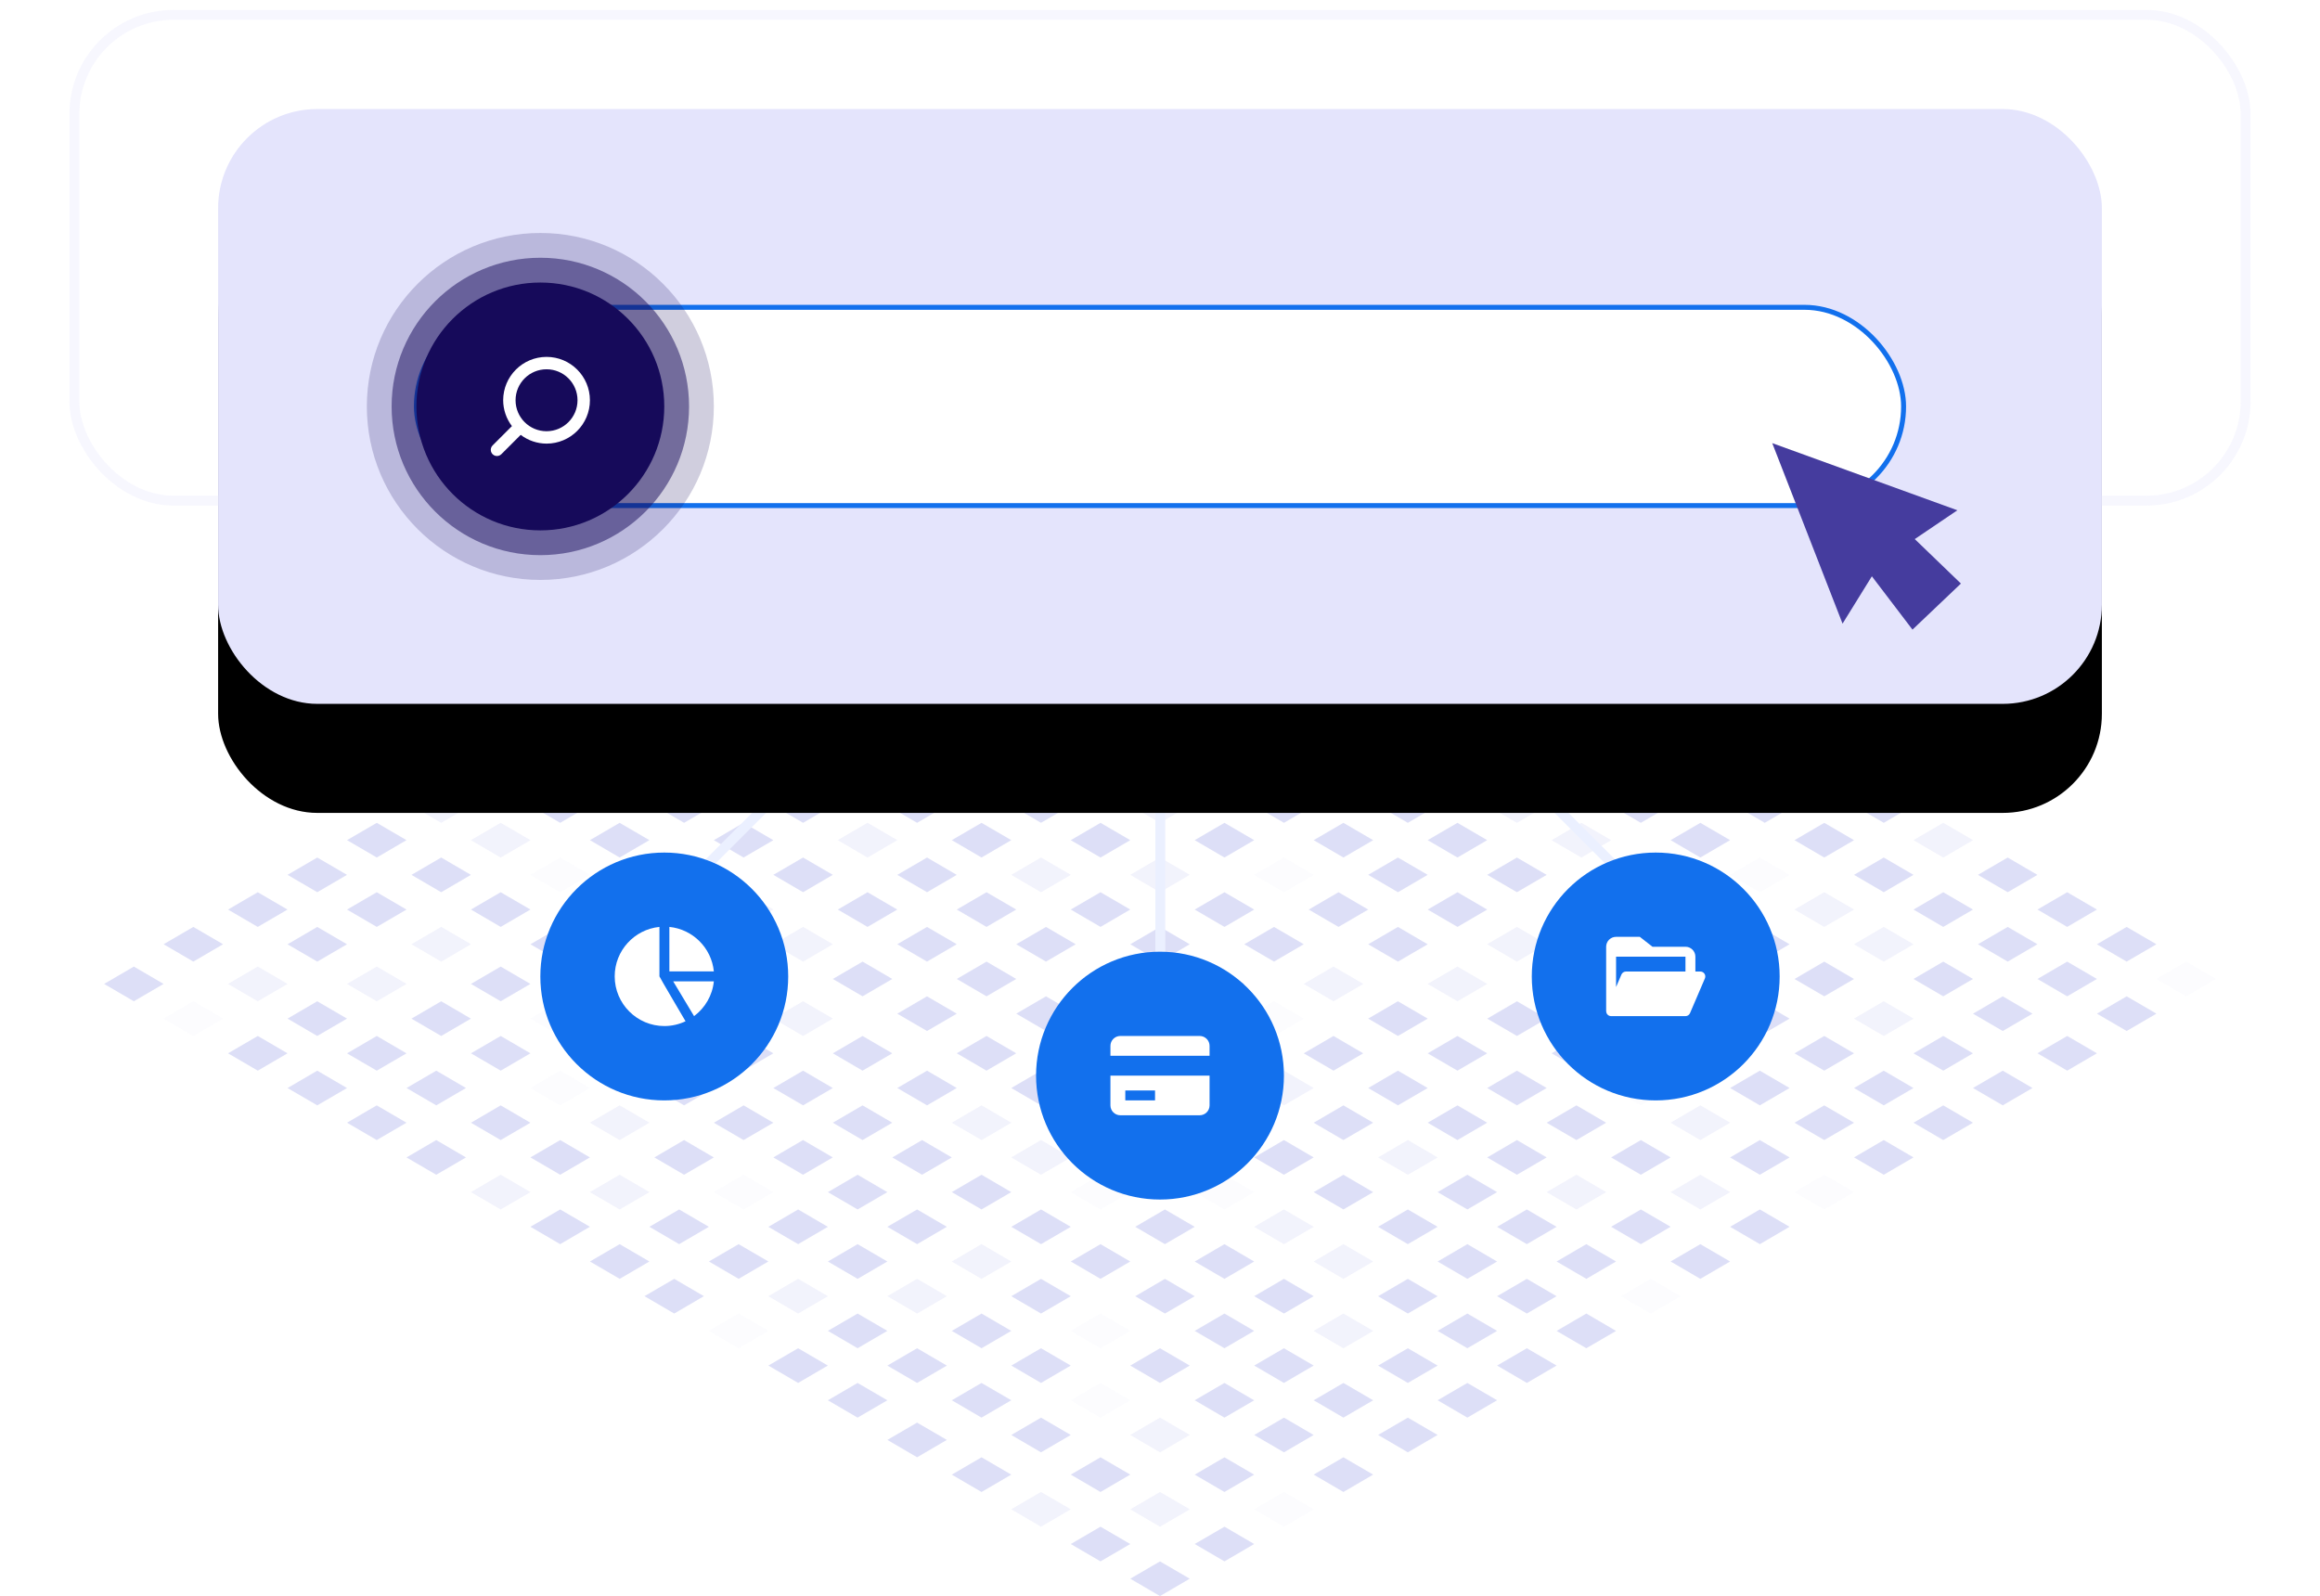 <?xml version="1.0" encoding="UTF-8"?>
<svg width="468px" height="322px" viewBox="0 0 468 322" version="1.1" xmlns="http://www.w3.org/2000/svg" xmlns:xlink="http://www.w3.org/1999/xlink">
    <title>Group 6</title>
    <defs>
        <rect id="path-1" x="30" y="20" width="380" height="120" rx="20"></rect>
        <filter x="-20.3%" y="-45.8%" width="140.5%" height="228.3%" filterUnits="objectBoundingBox" id="filter-2">
            <feOffset dx="0" dy="22" in="SourceAlpha" result="shadowOffsetOuter1"></feOffset>
            <feGaussianBlur stdDeviation="22" in="shadowOffsetOuter1" result="shadowBlurOuter1"></feGaussianBlur>
            <feColorMatrix values="0 0 0 0 0.141   0 0 0 0 0.102   0 0 0 0 0.377  0 0 0 1 0" type="matrix" in="shadowBlurOuter1"></feColorMatrix>
        </filter>
    </defs>
    <g id="Design" stroke="none" stroke-width="1" fill="none" fill-rule="evenodd">
        <g id="002-Funkcionalnosti" transform="translate(-191, -2653)">
            <g id="Group-6" transform="translate(205, 2655)">
                <g id="Group" opacity="0.2" transform="translate(7, 72)" fill="#5761D7" fill-rule="nonzero">
                    <polygon id="Path" points="105 71 99 67.494 105 64 111 67.494"></polygon>
                    <polygon id="Path" opacity="0.1" points="116.994 78 111 74.5 116.994 71 123 74.5"></polygon>
                    <polygon id="Path" opacity="0.4" points="129 85 123 81.494 129 78 135 81.494"></polygon>
                    <polygon id="Path" points="141 92 135 88.5 141 85 147 88.5"></polygon>
                    <polygon id="Path" opacity="0.4" points="154 99 148 95.494 154 92 160 95.494"></polygon>
                    <polygon id="Path" points="166.006 106 160 102.5 166.006 99 172 102.5"></polygon>
                    <polygon id="Path" points="178 113 172 109.494 178 106 184 109.494"></polygon>
                    <polygon id="Path" points="190 120 184 116.5 190 113 196 116.5"></polygon>
                    <polygon id="Path" opacity="0.1" points="203.006 127 197 123.494 203.006 120 209 123.494"></polygon>
                    <polygon id="Path" points="91.994 78 86 74.494 91.994 71 98 74.506"></polygon>
                    <polygon id="Path" points="105 85 99 81.5 105 78 111 81.5"></polygon>
                    <polygon id="Path" points="117 92 111 88.494 117 85 123 88.494"></polygon>
                    <polygon id="Path" points="128.994 99 123 95.5 128.994 92 135 95.5"></polygon>
                    <polygon id="Path" points="141 106 135 102.494 141 99 147 102.494"></polygon>
                    <polygon id="Path" points="154 113 148 109.5 154 106 160 109.5"></polygon>
                    <polygon id="Path" points="166 120 160 116.494 166 113 172 116.494"></polygon>
                    <polygon id="Path" points="178.006 127 172 123.5 178.006 120 184 123.5"></polygon>
                    <polygon id="Path" points="190 134 184 130.5 190 127 196 130.5"></polygon>
                    <polygon id="Path" points="80 85 74 81.494 80 78 86 81.494"></polygon>
                    <polygon id="Path" points="92 92 86 88.5 92 85 98 88.5"></polygon>
                    <polygon id="Path" points="103.994 99 98 95.494 103.994 92 110 95.494"></polygon>
                    <polygon id="Path" opacity="0.1" points="117 106 111 102.5 117 99 123 102.5"></polygon>
                    <polygon id="Path" opacity="0.4" points="129 113 123 109.494 129 106 135 109.494"></polygon>
                    <polygon id="Path" opacity="0.4" points="141 120 135 116.5 141 113 147 116.5"></polygon>
                    <polygon id="Path" points="153.006 127 147 123.5 153.006 120 159 123.5"></polygon>
                    <polygon id="Path" points="166 134 160 130.506 166 127 172 130.506"></polygon>
                    <polygon id="Path" points="178 142 172 138.494 178 135 184 138.494"></polygon>
                    <polygon id="Path" opacity="0.4" points="68 92 62 88.494 68 85 74 88.494"></polygon>
                    <polygon id="Path" opacity="0.4" points="79.994 99 74 95.5 79.994 92 86 95.5"></polygon>
                    <polygon id="Path" opacity="0.1" points="92 106 86 102.494 92 99 98 102.494"></polygon>
                    <polygon id="Path" points="104 113 98 109.5 104 106 110 109.5"></polygon>
                    <polygon id="Path" points="116.994 120 111 116.5 116.994 113 123 116.5"></polygon>
                    <polygon id="Path" points="129 127 123 123.506 129 120 135 123.506"></polygon>
                    <polygon id="Path" opacity="0.4" points="141 135 135 131.494 141 128 147 131.494"></polygon>
                    <polygon id="Path" points="153 142 147 138.5 153 135 159 138.5"></polygon>
                    <polygon id="Path" points="166.006 149 160 145.5 166.006 142 172 145.5"></polygon>
                    <polygon id="Path" points="55.006 99 49 95.494 55.006 92 61 95.494"></polygon>
                    <polygon id="Path" points="68 106 62 102.5 68 99 74 102.5"></polygon>
                    <polygon id="Path" points="80 113 74 109.494 80 106 86 109.494"></polygon>
                    <polygon id="Path" points="92.006 120 86 116.5 92.006 113 98 116.5"></polygon>
                    <polygon id="Path" points="104 127 98 123.494 104 120 110 123.494"></polygon>
                    <polygon id="Path" points="117 135 111 131.5 117 128 123 131.5"></polygon>
                    <polygon id="Path" points="128.994 142 123 138.5 128.994 135 135 138.5"></polygon>
                    <polygon id="Path" points="141 149 135 145.506 141 142 147 145.506"></polygon>
                    <polygon id="Path" points="153 156 147 152.5 153 149 159 152.5"></polygon>
                    <polygon id="Path" points="43 106 37 102.494 43 99 49 102.494"></polygon>
                    <polygon id="Path" points="55 113 49 109.5 55 106 61 109.5"></polygon>
                    <polygon id="Path" opacity="0.4" points="68.006 120 62 116.494 68.006 113 74 116.494"></polygon>
                    <polygon id="Path" points="80 128 74 124.5 80 121 86 124.5"></polygon>
                    <polygon id="Path" opacity="0.1" points="92 135 86 131.5 92 128 98 131.5"></polygon>
                    <polygon id="Path" points="103.994 142 98 138.506 103.994 135 110 138.506"></polygon>
                    <polygon id="Path" points="117 149 111 145.5 117 142 123 145.5"></polygon>
                    <polygon id="Path" points="129 156 123 152.506 129 149 135 152.506"></polygon>
                    <polygon id="Path" points="140.994 163 135 159.5 140.994 156 147 159.5"></polygon>
                    <polygon id="Path" points="30.994 113 25 109.5 30.994 106 37 109.5"></polygon>
                    <polygon id="Path" points="43 120 37 116.506 43 113 49 116.506"></polygon>
                    <polygon id="Path" opacity="0.4" points="55 128 49 124.5 55 121 61 124.5"></polygon>
                    <polygon id="Path" points="68 135 62 131.506 68 128 74 131.506"></polygon>
                    <polygon id="Path" points="80.006 142 74 138.5 80.006 135 86 138.5"></polygon>
                    <polygon id="Path" opacity="0.1" points="92 149 86 145.506 92 142 98 145.506"></polygon>
                    <polygon id="Path" opacity="0.4" points="104 156 98 152.5 104 149 110 152.5"></polygon>
                    <polygon id="Path" points="116.994 163 111 159.506 116.994 156 123 159.506"></polygon>
                    <polygon id="Path" opacity="0.1" points="129 170 123 166.5 129 163 135 166.5"></polygon>
                    <polygon id="Path" points="18 120 12 116.494 18 113 24 116.494"></polygon>
                    <polygon id="Path" opacity="0.4" points="31 128 25 124.5 31 121 37 124.5"></polygon>
                    <polygon id="Path" points="42.994 135 37 131.5 42.994 128 49 131.5"></polygon>
                    <polygon id="Path" points="55 142 49 138.506 55 135 61 138.506"></polygon>
                    <polygon id="Path" points="67 149 61 145.5 67 142 73 145.5"></polygon>
                    <polygon id="Path" points="80 156 74 152.506 80 149 86 152.506"></polygon>
                    <polygon id="Path" points="92.006 163 86 159.5 92.006 156 98 159.5"></polygon>
                    <polygon id="Path" opacity="0.4" points="104 170 98 166.506 104 163 110 166.506"></polygon>
                    <polygon id="Path" points="116 177 110 173.5 116 170 122 173.5"></polygon>
                    <polygon id="Path" points="6 128 0 124.5 6 121 12 124.5"></polygon>
                    <polygon id="Path" opacity="0.1" points="17.994 135 12 131.506 17.994 128 24 131.506"></polygon>
                    <polygon id="Path" points="31 142 25 138.5 31 135 37 138.5"></polygon>
                    <polygon id="Path" points="43 149 37 145.506 43 142 49 145.506"></polygon>
                    <polygon id="Path" points="54.994 156 49 152.5 54.994 149 61 152.5"></polygon>
                    <polygon id="Path" points="67 163 61 159.506 67 156 73 159.506"></polygon>
                    <polygon id="Path" opacity="0.4" points="80 170 74 166.5 80 163 86 166.5"></polygon>
                    <polygon id="Path" points="92 177 86 173.494 92 170 98 173.494"></polygon>
                    <polygon id="Path" points="104.006 184 98 180.5 104.006 177 110 180.5"></polygon>
                    <polygon id="Path" points="322 71 316 67.494 322 64 328 67.494"></polygon>
                    <polygon id="Path" opacity="0.1" points="335.006 78 329 74.5 335.006 71 341 74.5"></polygon>
                    <polygon id="Path" opacity="0.4" points="347 85 341 81.494 347 78 353 81.494"></polygon>
                    <polygon id="Path" points="359 92 353 88.5 359 85 365 88.5"></polygon>
                    <polygon id="Path" opacity="0.4" points="371.006 99 365 95.494 370.994 92 377 95.494"></polygon>
                    <polygon id="Path" points="384 106 378 102.5 384 99 390 102.5"></polygon>
                    <polygon id="Path" points="396 113 390 109.494 396 106 402 109.494"></polygon>
                    <polygon id="Path" points="407.994 120 402 116.5 407.994 113 414 116.5"></polygon>
                    <polygon id="Path" opacity="0.1" points="420 127 414 123.494 420 120 426 123.494"></polygon>
                    <polygon id="Path" points="310 78 304 74.494 310 71 316 74.506"></polygon>
                    <polygon id="Path" points="322 85 316 81.5 322 78 328 81.5"></polygon>
                    <polygon id="Path" points="334.994 92 329 88.494 334.994 85 341 88.494"></polygon>
                    <polygon id="Path" points="347 99 341 95.5 347 92 353 95.5"></polygon>
                    <polygon id="Path" points="359 106 353 102.494 359 99 365 102.494"></polygon>
                    <polygon id="Path" points="371 113 365 109.5 371 106 377 109.5"></polygon>
                    <polygon id="Path" points="384.006 120 378 116.494 384.006 113 390 116.494"></polygon>
                    <polygon id="Path" points="396 127 390 123.5 396 120 402 123.5"></polygon>
                    <polygon id="Path" points="408 134 402 130.5 408 127 414 130.5"></polygon>
                    <polygon id="Path" points="298 85 292 81.494 298 78 304 81.494"></polygon>
                    <polygon id="Path" points="309.994 92 304 88.5 309.994 85 316 88.5"></polygon>
                    <polygon id="Path" points="322 99 316 95.494 322 92 328 95.494"></polygon>
                    <polygon id="Path" opacity="0.1" points="334 106 328 102.5 334 99 340 102.5"></polygon>
                    <polygon id="Path" opacity="0.4" points="346.994 113 341 109.494 346.994 106 353 109.494"></polygon>
                    <polygon id="Path" opacity="0.4" points="359 120 353 116.5 359 113 365 116.5"></polygon>
                    <polygon id="Path" points="371 127 365 123.5 371 120 377 123.5"></polygon>
                    <polygon id="Path" points="383 134 377 130.506 383 127 389 130.506"></polygon>
                    <polygon id="Path" points="396.006 142 390 138.494 396.006 135 402 138.494"></polygon>
                    <polygon id="Path" opacity="0.4" points="285.006 92 279 88.494 285.006 85 291 88.494"></polygon>
                    <polygon id="Path" opacity="0.4" points="298 99 292 95.5 298 92 304 95.5"></polygon>
                    <polygon id="Path" opacity="0.1" points="310 106 304 102.494 310 99 316 102.494"></polygon>
                    <polygon id="Path" points="321.994 113 316 109.5 321.994 106 328 109.5"></polygon>
                    <polygon id="Path" points="334 120 328 116.5 334 113 340 116.5"></polygon>
                    <polygon id="Path" points="347 127 341 123.506 347 120 353 123.506"></polygon>
                    <polygon id="Path" opacity="0.4" points="359 135 353 131.494 359 128 365 131.494"></polygon>
                    <polygon id="Path" points="371.006 142 365 138.5 371.006 135 377 138.5"></polygon>
                    <polygon id="Path" points="383 149 377 145.5 383 142 389 145.5"></polygon>
                    <polygon id="Path" points="273 99 267 95.494 273 92 279 95.494"></polygon>
                    <polygon id="Path" points="285 106 279 102.5 285 99 291 102.5"></polygon>
                    <polygon id="Path" points="298.006 113 292 109.494 298.006 106 304 109.494"></polygon>
                    <polygon id="Path" points="310 120 304 116.5 310 113 316 116.5"></polygon>
                    <polygon id="Path" points="322 127 316 123.494 322 120 328 123.494"></polygon>
                    <polygon id="Path" points="333.994 135 328 131.5 333.994 128 340 131.5"></polygon>
                    <polygon id="Path" points="347 142 341 138.5 347 135 353 138.5"></polygon>
                    <polygon id="Path" points="359 149 353 145.506 359 142 365 145.506"></polygon>
                    <polygon id="Path" points="370.994 156 365 152.5 370.994 149 377 152.5"></polygon>
                    <polygon id="Path" points="261 106 255 102.494 261 99 267 102.494"></polygon>
                    <polygon id="Path" points="273.006 113 267 109.5 273.006 106 279 109.5"></polygon>
                    <polygon id="Path" opacity="0.4" points="285 120 279 116.494 285 113 291 116.494"></polygon>
                    <polygon id="Path" points="298 128 292 124.5 298 121 304 124.5"></polygon>
                    <polygon id="Path" opacity="0.1" points="309.994 135 304 131.5 309.994 128 316 131.5"></polygon>
                    <polygon id="Path" points="322 142 316 138.506 322 135 328 138.506"></polygon>
                    <polygon id="Path" points="334 149 328 145.5 334 142 340 145.5"></polygon>
                    <polygon id="Path" points="346.994 156 341 152.506 346.994 149 353 152.506"></polygon>
                    <polygon id="Path" points="359 163 353 159.5 359 156 365 159.5"></polygon>
                    <polygon id="Path" points="249.006 113 243 109.5 249.006 106 255 109.5"></polygon>
                    <polygon id="Path" points="261 120 255 116.506 261 113 267 116.506"></polygon>
                    <polygon id="Path" opacity="0.4" points="273 128 267 124.5 273 121 279 124.5"></polygon>
                    <polygon id="Path" points="285.006 135 279 131.506 285.006 128 291 131.506"></polygon>
                    <polygon id="Path" points="298 142 292 138.5 298 135 304 138.5"></polygon>
                    <polygon id="Path" opacity="0.1" points="310 149 304 145.506 310 142 316 145.506"></polygon>
                    <polygon id="Path" opacity="0.4" points="321.994 156 316 152.5 321.994 149 328 152.5"></polygon>
                    <polygon id="Path" points="334 163 328 159.506 334 156 340 159.506"></polygon>
                    <polygon id="Path" opacity="0.1" points="347 170 341 166.5 347 163 353 166.5"></polygon>
                    <polygon id="Path" points="236 120 230 116.494 236 113 242 116.494"></polygon>
                    <polygon id="Path" opacity="0.4" points="247.994 128 242 124.5 247.994 121 254 124.5"></polygon>
                    <polygon id="Path" points="261 135 255 131.5 261 128 267 131.5"></polygon>
                    <polygon id="Path" points="273 142 267 138.506 273 135 279 138.506"></polygon>
                    <polygon id="Path" points="285 149 279 145.5 285 142 291 145.5"></polygon>
                    <polygon id="Path" points="297.006 156 291 152.506 297.006 149 303 152.506"></polygon>
                    <polygon id="Path" points="310 163 304 159.5 310 156 316 159.5"></polygon>
                    <polygon id="Path" opacity="0.4" points="322 170 316 166.506 322 163 328 166.506"></polygon>
                    <polygon id="Path" points="334.006 177 328 173.5 334.006 170 340 173.5"></polygon>
                    <polygon id="Path" points="223.994 128 218 124.5 223.994 121 230 124.5"></polygon>
                    <polygon id="Path" opacity="0.1" points="236 135 230 131.506 236 128 242 131.506"></polygon>
                    <polygon id="Path" points="248 142 242 138.5 248 135 254 138.5"></polygon>
                    <polygon id="Path" points="260.994 149 255 145.506 260.994 142 267 145.506"></polygon>
                    <polygon id="Path" points="273 156 267 152.5 273 149 279 152.5"></polygon>
                    <polygon id="Path" points="285 163 279 159.506 285 156 291 159.506"></polygon>
                    <polygon id="Path" opacity="0.4" points="297 170 291 166.5 297 163 303 166.5"></polygon>
                    <polygon id="Path" points="310.006 177 304 173.494 310.006 170 316 173.494"></polygon>
                    <polygon id="Path" points="322 184 316 180.5 322 177 328 180.5"></polygon>
                    <polygon id="Path" points="213.994 7 208 3.5 213.994 0 220 3.5"></polygon>
                    <polygon id="Path" opacity="0.1" points="226 14 220 10.506 226 7 232 10.506"></polygon>
                    <polygon id="Path" opacity="0.4" points="238 21 232 17.494 238 14 244 17.494"></polygon>
                    <polygon id="Path" points="249.994 28 244 24.5 249.994 21 256 24.5"></polygon>
                    <polygon id="Path" opacity="0.4" points="263 35 257 31.5 263 28 269 31.5"></polygon>
                    <polygon id="Path" points="275 42 269 38.506 275 35 281 38.506"></polygon>
                    <polygon id="Path" points="287 49 281 45.5 287 42 293 45.5"></polygon>
                    <polygon id="Path" points="299.006 56 293 52.506 298.994 49 305 52.506"></polygon>
                    <polygon id="Path" opacity="0.1" points="312 63 306 59.5 312 56 318 59.5"></polygon>
                    <polygon id="Path" points="201 14 195 10.494 201 7 207 10.494"></polygon>
                    <polygon id="Path" points="214 21 208 17.5 214 14 220 17.5"></polygon>
                    <polygon id="Path" points="225.994 28 220 24.5 225.994 21 232 24.5"></polygon>
                    <polygon id="Path" points="238 35 232 31.506 238 28 244 31.506"></polygon>
                    <polygon id="Path" points="250 42 244 38.5 250 35 256 38.5"></polygon>
                    <polygon id="Path" points="262.994 49 257 45.506 262.994 42 269 45.506"></polygon>
                    <polygon id="Path" points="275 56 269 52.5 275 49 281 52.5"></polygon>
                    <polygon id="Path" points="287 64 281 60.506 287 57 293 60.506"></polygon>
                    <polygon id="Path" points="299 71 293 67.5 299 64 305 67.5"></polygon>
                    <polygon id="Path" points="189 21 183 17.494 189 14 195 17.494"></polygon>
                    <polygon id="Path" points="200.994 28 195 24.5 200.994 21 207 24.5"></polygon>
                    <polygon id="Path" points="214 35 208 31.5 214 28 220 31.5"></polygon>
                    <polygon id="Path" opacity="0.1" points="226 42 220 38.506 226 35 232 38.506"></polygon>
                    <polygon id="Path" opacity="0.4" points="237.994 49 232 45.5 237.994 42 244 45.5"></polygon>
                    <polygon id="Path" opacity="0.4" points="250 56 244 52.506 250 49 256 52.506"></polygon>
                    <polygon id="Path" points="263 64 257 60.5 263 57 269 60.5"></polygon>
                    <polygon id="Path" points="275 71 269 67.506 275 64 281 67.506"></polygon>
                    <polygon id="Path" points="287.006 78 281 74.5 287.006 71 293 74.5"></polygon>
                    <polygon id="Path" opacity="0.4" points="177.006 28 171 24.5 177.006 21 183 24.5"></polygon>
                    <polygon id="Path" opacity="0.4" points="189 35 183 31.506 189 28 195 31.506"></polygon>
                    <polygon id="Path" opacity="0.1" points="201 42 195 38.5 201 35 207 38.5"></polygon>
                    <polygon id="Path" points="213.994 49 208 45.506 213.994 42 220 45.506"></polygon>
                    <polygon id="Path" points="226 56 220 52.5 226 49 232 52.5"></polygon>
                    <polygon id="Path" points="238 64 232 60.506 238 57 244 60.506"></polygon>
                    <polygon id="Path" opacity="0.4" points="249.994 71 244 67.5 249.994 64 256 67.5"></polygon>
                    <polygon id="Path" points="263 78 257 74.506 263 71 269 74.506"></polygon>
                    <polygon id="Path" points="275 85 269 81.5 275 78 281 81.5"></polygon>
                    <polygon id="Path" points="165 35 159 31.5 165 28 171 31.5"></polygon>
                    <polygon id="Path" points="177 42 171 38.506 177 35 183 38.506"></polygon>
                    <polygon id="Path" points="189.006 49 183 45.5 189.006 42 195 45.5"></polygon>
                    <polygon id="Path" points="201 57 195 53.506 201 50 207 53.506"></polygon>
                    <polygon id="Path" points="214 64 208 60.5 214 57 220 60.5"></polygon>
                    <polygon id="Path" points="226.006 71 220 67.494 226.006 64 232 67.494"></polygon>
                    <polygon id="Path" points="238 78 232 74.5 238 71 244 74.5"></polygon>
                    <polygon id="Path" points="250 85 244 81.494 250 78 256 81.494"></polygon>
                    <polygon id="Path" points="262.994 92 257 88.5 262.994 85 269 88.5"></polygon>
                    <polygon id="Path" points="152 42 146 38.5 152 35 158 38.5"></polygon>
                    <polygon id="Path" points="164.006 49 158 45.506 164.006 42 170 45.506"></polygon>
                    <polygon id="Path" opacity="0.4" points="177 57 171 53.5 177 50 183 53.5"></polygon>
                    <polygon id="Path" points="189 64 183 60.494 189 57 195 60.506"></polygon>
                    <polygon id="Path" opacity="0.1" points="201.006 71 195 67.5 201.006 64 207 67.5"></polygon>
                    <polygon id="Path" points="213 78 207 74.506 213 71 219 74.506"></polygon>
                    <polygon id="Path" points="226 85 220 81.5 226 78 232 81.5"></polygon>
                    <polygon id="Path" points="238.006 92 232 88.506 238.006 85 244 88.506"></polygon>
                    <polygon id="Path" points="250 99 244 95.5 250 92 256 95.5"></polygon>
                    <polygon id="Path" points="140 49 134 45.5 140 42 146 45.5"></polygon>
                    <polygon id="Path" points="152 57 146 53.506 152 50 158 53.506"></polygon>
                    <polygon id="Path" opacity="0.4" points="164 64 158 60.5 164 57 170 60.5"></polygon>
                    <polygon id="Path" points="177.006 71 171 67.506 177.006 64 183 67.506"></polygon>
                    <polygon id="Path" points="189 78 183 74.5 189 71 195 74.5"></polygon>
                    <polygon id="Path" opacity="0.1" points="201 85 195 81.506 201 78 207 81.506"></polygon>
                    <polygon id="Path" opacity="0.4" points="213.006 92 207 88.5 213.006 85 219 88.5"></polygon>
                    <polygon id="Path" points="226 99 220 95.494 226 92 232 95.494"></polygon>
                    <polygon id="Path" opacity="0.1" points="238 106 232 102.5 238 99 244 102.5"></polygon>
                    <polygon id="Path" points="128 57 122 53.5 128 50 134 53.5"></polygon>
                    <polygon id="Path" opacity="0.4" points="139.994 64 134 60.506 139.994 57 146 60.506"></polygon>
                    <polygon id="Path" points="152 71 146 67.5 152 64 158 67.5"></polygon>
                    <polygon id="Path" points="164 78 158 74.494 164 71 170 74.494"></polygon>
                    <polygon id="Path" points="176.994 85 171 81.5 176.994 78 183 81.5"></polygon>
                    <polygon id="Path" points="189 92 183 88.494 189 85 195 88.494"></polygon>
                    <polygon id="Path" points="201 99 195 95.5 201 92 207 95.5"></polygon>
                    <polygon id="Path" opacity="0.4" points="213 106 207 102.494 213 99 219 102.494"></polygon>
                    <polygon id="Path" points="226.006 113 220 109.5 226.006 106 232 109.5"></polygon>
                    <polygon id="Path" points="115.006 64 109 60.5 115.006 57 121 60.5"></polygon>
                    <polygon id="Path" opacity="0.1" points="128 71 122 67.494 128 64 134 67.494"></polygon>
                    <polygon id="Path" points="140 78 134 74.5 140 71 146 74.5"></polygon>
                    <polygon id="Path" points="151.994 85 146 81.494 151.994 78 158 81.494"></polygon>
                    <polygon id="Path" points="164 92 158 88.5 164 85 170 88.5"></polygon>
                    <polygon id="Path" points="177 99 171 95.494 177 92 183 95.494"></polygon>
                    <polygon id="Path" opacity="0.4" points="188.994 106 183 102.5 188.994 99 195 102.5"></polygon>
                    <polygon id="Path" points="201 113 195 109.494 201 106 207 109.494"></polygon>
                    <polygon id="Path" points="213 120 207 116.5 213 113 219 116.5"></polygon>
                    <polygon id="Path" points="213.994 134 208 130.5 213.994 127 220 130.5"></polygon>
                    <polygon id="Path" opacity="0.1" points="226 142 220 138.494 226 135 232 138.494"></polygon>
                    <polygon id="Path" opacity="0.4" points="238 149 232 145.5 238 142 244 145.5"></polygon>
                    <polygon id="Path" points="249.994 156 244 152.5 249.994 149 256 152.5"></polygon>
                    <polygon id="Path" opacity="0.4" points="263 163 257 159.506 263 156 269 159.506"></polygon>
                    <polygon id="Path" points="275 170 269 166.5 275 163 281 166.5"></polygon>
                    <polygon id="Path" points="287 177 281 173.506 287 170 293 173.506"></polygon>
                    <polygon id="Path" points="299.006 184 293 180.5 298.994 177 305 180.5"></polygon>
                    <polygon id="Path" opacity="0.1" points="312 191 306 187.506 312 184 318 187.506"></polygon>
                    <polygon id="Path" points="201 142 195 138.506 201 135 207 138.506"></polygon>
                    <polygon id="Path" points="214 149 208 145.5 214 142 220 145.5"></polygon>
                    <polygon id="Path" points="225.994 156 220 152.506 225.994 149 232 152.506"></polygon>
                    <polygon id="Path" points="238 163 232 159.5 238 156 244 159.5"></polygon>
                    <polygon id="Path" points="250 170 244 166.506 250 163 256 166.506"></polygon>
                    <polygon id="Path" points="262.994 177 257 173.5 262.994 170 269 173.5"></polygon>
                    <polygon id="Path" points="275 184 269 180.506 275 177 281 180.506"></polygon>
                    <polygon id="Path" points="287 191 281 187.5 287 184 293 187.5"></polygon>
                    <polygon id="Path" points="299 198 293 194.506 299 191 305 194.506"></polygon>
                    <polygon id="Path" points="189 149 183 145.5 189 142 195 145.5"></polygon>
                    <polygon id="Path" points="200.994 156 195 152.5 200.994 149 207 152.5"></polygon>
                    <polygon id="Path" points="214 163 208 159.506 214 156 220 159.506"></polygon>
                    <polygon id="Path" opacity="0.1" points="226 170 220 166.5 226 163 232 166.5"></polygon>
                    <polygon id="Path" opacity="0.4" points="237.994 177 232 173.506 237.994 170 244 173.506"></polygon>
                    <polygon id="Path" opacity="0.4" points="250 184 244 180.5 250 177 256 180.5"></polygon>
                    <polygon id="Path" points="263 191 257 187.506 263 184 269 187.506"></polygon>
                    <polygon id="Path" points="275 198 269 194.5 275 191 281 194.5"></polygon>
                    <polygon id="Path" points="287.006 205 281 201.494 287.006 198 293 201.494"></polygon>
                    <polygon id="Path" opacity="0.4" points="177.006 156 171 152.506 177.006 149 183 152.506"></polygon>
                    <polygon id="Path" opacity="0.4" points="189 163 183 159.5 189 156 195 159.5"></polygon>
                    <polygon id="Path" opacity="0.1" points="201 170 195 166.506 201 163 207 166.506"></polygon>
                    <polygon id="Path" points="213.994 177 208 173.5 213.994 170 220 173.5"></polygon>
                    <polygon id="Path" points="226 184 220 180.506 226 177 232 180.506"></polygon>
                    <polygon id="Path" points="238 191 232 187.5 238 184 244 187.5"></polygon>
                    <polygon id="Path" opacity="0.4" points="249.994 198 244 194.506 249.994 191 256 194.506"></polygon>
                    <polygon id="Path" points="263 205 257 201.5 263 198 269 201.5"></polygon>
                    <polygon id="Path" points="275 212 269 208.494 275 205 281 208.494"></polygon>
                    <polygon id="Path" points="165 163 159 159.506 165 156 171 159.506"></polygon>
                    <polygon id="Path" points="177 170 171 166.5 177 163 183 166.5"></polygon>
                    <polygon id="Path" points="189.006 177 183 173.506 189.006 170 195 173.506"></polygon>
                    <polygon id="Path" points="201 184 195 180.5 201 177 207 180.5"></polygon>
                    <polygon id="Path" points="214 191 208 187.506 214 184 220 187.506"></polygon>
                    <polygon id="Path" points="226.006 198 220 194.5 226.006 191 232 194.5"></polygon>
                    <polygon id="Path" points="238 205 232 201.494 238 198 244 201.494"></polygon>
                    <polygon id="Path" points="250 212 244 208.5 250 205 256 208.5"></polygon>
                    <polygon id="Path" points="262.994 219 257 215.494 262.994 212 269 215.494"></polygon>
                    <polygon id="Path" points="152 170 146 166.506 152 163 158 166.506"></polygon>
                    <polygon id="Path" points="164.006 177 158 173.5 164.006 170 170 173.5"></polygon>
                    <polygon id="Path" opacity="0.4" points="177 184 171 180.506 177 177 183 180.506"></polygon>
                    <polygon id="Path" points="189 191 183 187.5 189 184 195 187.5"></polygon>
                    <polygon id="Path" opacity="0.1" points="201.006 198 195 194.494 201.006 191 207 194.494"></polygon>
                    <polygon id="Path" points="213 205 207 201.5 213 198 219 201.5"></polygon>
                    <polygon id="Path" points="226 212 220 208.494 226 205 232 208.506"></polygon>
                    <polygon id="Path" points="238.006 219 232 215.5 238.006 212 244 215.5"></polygon>
                    <polygon id="Path" points="250 227 244 223.494 250 220 256 223.494"></polygon>
                    <polygon id="Path" points="140 177 134 173.506 140 170 146 173.506"></polygon>
                    <polygon id="Path" points="152 184 146 180.5 152 177 158 180.5"></polygon>
                    <polygon id="Path" opacity="0.4" points="164 191 158 187.494 164 184 170 187.494"></polygon>
                    <polygon id="Path" points="177.006 198 171 194.5 177.006 191 183 194.5"></polygon>
                    <polygon id="Path" points="189 205 183 201.494 189 198 195 201.494"></polygon>
                    <polygon id="Path" opacity="0.1" points="201 212 195 208.5 201 205 207 208.5"></polygon>
                    <polygon id="Path" opacity="0.4" points="213.006 219 207 215.494 213.006 212 219 215.494"></polygon>
                    <polygon id="Path" points="226 227 220 223.5 226 220 232 223.5"></polygon>
                    <polygon id="Path" opacity="0.1" points="238 234 232 230.494 238 227 244 230.494"></polygon>
                    <polygon id="Path" points="128 184 122 180.494 128 177 134 180.494"></polygon>
                    <polygon id="Path" opacity="0.4" points="139.994 191 134 187.5 139.994 184 146 187.5"></polygon>
                    <polygon id="Path" points="152 198 146 194.494 152 191 158 194.494"></polygon>
                    <polygon id="Path" points="164 205 158 201.5 164 198 170 201.5"></polygon>
                    <polygon id="Path" points="176.994 212 171 208.494 176.994 205 183 208.494"></polygon>
                    <polygon id="Path" points="189 219 183 215.5 189 212 195 215.5"></polygon>
                    <polygon id="Path" points="201 227 195 223.494 201 220 207 223.494"></polygon>
                    <polygon id="Path" opacity="0.4" points="213 234 207 230.5 213 227 219 230.5"></polygon>
                    <polygon id="Path" points="226.006 241 220 237.494 226.006 234 232 237.494"></polygon>
                    <polygon id="Path" points="115.006 191 109 187.494 115.006 184 121 187.494"></polygon>
                    <polygon id="Path" opacity="0.1" points="128 198 122 194.5 128 191 134 194.5"></polygon>
                    <polygon id="Path" points="140 205 134 201.494 140 198 146 201.494"></polygon>
                    <polygon id="Path" points="151.994 212 146 208.5 151.994 205 158 208.5"></polygon>
                    <polygon id="Path" points="164 220 158 216.494 164 213 170 216.494"></polygon>
                    <polygon id="Path" points="177 227 171 223.5 177 220 183 223.5"></polygon>
                    <polygon id="Path" opacity="0.4" points="188.994 234 183 230.494 188.994 227 195 230.494"></polygon>
                    <polygon id="Path" points="201 241 195 237.5 201 234 207 237.5"></polygon>
                    <polygon id="Path" points="213 248 207 244.494 213 241 219 244.494"></polygon>
                </g>
                <rect id="Rectangle" fill="#EBF0FF" x="219.062" y="100.062" width="2" height="100"></rect>
                <rect id="Rectangle" fill="#EBF0FF" transform="translate(163.062, 138.062) rotate(45) translate(-163.062, -138.062) " x="162.062" y="88.062" width="2" height="100"></rect>
                <rect id="Rectangle" fill="#EBF0FF" transform="translate(277.062, 138.062) scale(-1, 1) rotate(45) translate(-277.062, -138.062) " x="276.062" y="88.062" width="2" height="100"></rect>
                <g id="Rectangle">
                    <use fill="black" fill-opacity="1" filter="url(#filter-2)" xlink:href="#path-1"></use>
                    <use fill="#E4E4FC" fill-rule="evenodd" xlink:href="#path-1"></use>
                </g>
                <rect id="Rectangle" stroke="#E4E4FC" stroke-width="2" opacity="0.3" x="1" y="1" width="438" height="98" rx="20"></rect>
                <rect id="Rectangle" stroke="#1270ED" fill="#FFFFFF" x="70" y="60" width="300" height="40" rx="20"></rect>
                <circle id="Oval" fill="#1270ED" cx="120" cy="195" r="25"></circle>
                <circle id="Oval" fill="#160A5B" cx="95" cy="80" r="25"></circle>
                <circle id="Oval" fill="#160A5B" opacity="0.2" cx="95" cy="80" r="35"></circle>
                <circle id="Oval" fill="#160A5B" opacity="0.5" cx="95" cy="80" r="30"></circle>
                <circle id="Oval" fill="#1270ED" cx="220" cy="215" r="25"></circle>
                <circle id="Oval" fill="#1270ED" cx="320" cy="195" r="25"></circle>
                <g id="Group-9" transform="translate(110, 185)" fill="#FFFFFF" fill-rule="nonzero">
                    <path d="M11.028,0 L11.028,8.972 L20,8.972 C19.529,4.243 15.757,0.471 11.028,0 L11.028,0 Z M16.01,17.999 C18.204,16.358 19.713,13.848 20,10.977 L11.796,10.977 L16.01,17.999 Z" id="Shape"></path>
                    <path d="M9.023,9.974 L9.023,0 C3.964,0.505 0,4.785 0,9.974 C0,15.503 4.497,20 10.026,20 C11.502,19.998 12.959,19.668 14.291,19.034 C14.291,19.034 9.025,10.096 9.024,9.979 C9.024,9.978 9.024,9.976 9.023,9.974 Z" id="Path"></path>
                </g>
                <g id="Shape-3" transform="translate(210, 207)" fill="#FFFFFF" fill-rule="nonzero">
                    <path d="M18,0 L2,0 C0.897,0 0,0.897 0,2 L0,4 L20,4 L20,2 C20,0.897 19.103,0 18,0 Z M0,14 C0,15.103 0.897,16 2,16 L18,16 C19.103,16 20,15.103 20,14 L20,8 L0,8 L0,14 Z M3,11 L9,11 L9,13 L3,13 L3,11 Z" id="Shape"></path>
                </g>
                <g id="Shape-4" transform="translate(310, 187)" fill="#FFFFFF" fill-rule="nonzero">
                    <path d="M0.165,15.55 C0.351,15.83 0.664,15.999 1,15.999 L15.999,15.999 C16.399,15.999 16.761,15.761 16.918,15.393 L19.918,8.394 C20.052,8.085 20.02,7.729 19.835,7.448 C19.65,7.167 19.336,6.999 18.999,7 L17.999,7 L17.999,4 C17.999,2.897 17.102,2 15.999,2 L9.345,2 L6.789,0 L2,0 C0.897,0 0,0.897 0,2 L0,14.999 L0.007,14.999 C0.005,15.194 0.06,15.386 0.165,15.55 Z M15.999,4 L15.999,7 L4,7 C3.6,7 3.238,7.238 3.081,7.606 L2,10.129 L2,4 L15.999,4 Z" id="Shape"></path>
                </g>
                <g id="Shape-5" transform="translate(85, 70)" fill="#FFFFFF" fill-rule="nonzero">
                    <path d="M11.251,0 C6.422,0.006 2.508,3.919 2.502,8.749 C2.508,10.633 3.128,12.464 4.269,13.964 L0.369,17.864 C0.051,18.18 -0.073,18.64 0.042,19.073 C0.158,19.505 0.495,19.842 0.927,19.958 C1.36,20.073 1.82,19.949 2.136,19.631 L6.036,15.731 C7.536,16.872 9.367,17.492 11.251,17.498 C16.083,17.498 20,13.581 20,8.749 C20,3.917 16.083,0 11.251,0 Z M11.251,14.998 C7.8,14.998 5.002,12.2 5.002,8.749 C5.002,5.298 7.8,2.5 11.251,2.5 C14.702,2.5 17.5,5.298 17.5,8.749 C17.496,12.199 14.701,14.994 11.251,14.998 Z" id="Shape"></path>
                </g>
                <polygon id="Fill-1" fill="#453C9E" points="357.688 123.817 363.601 114.264 371.794 125.022 381.566 115.73 372.254 106.758 380.848 100.946 343.504 87.4"></polygon>
            </g>
        </g>
    </g>
</svg>
